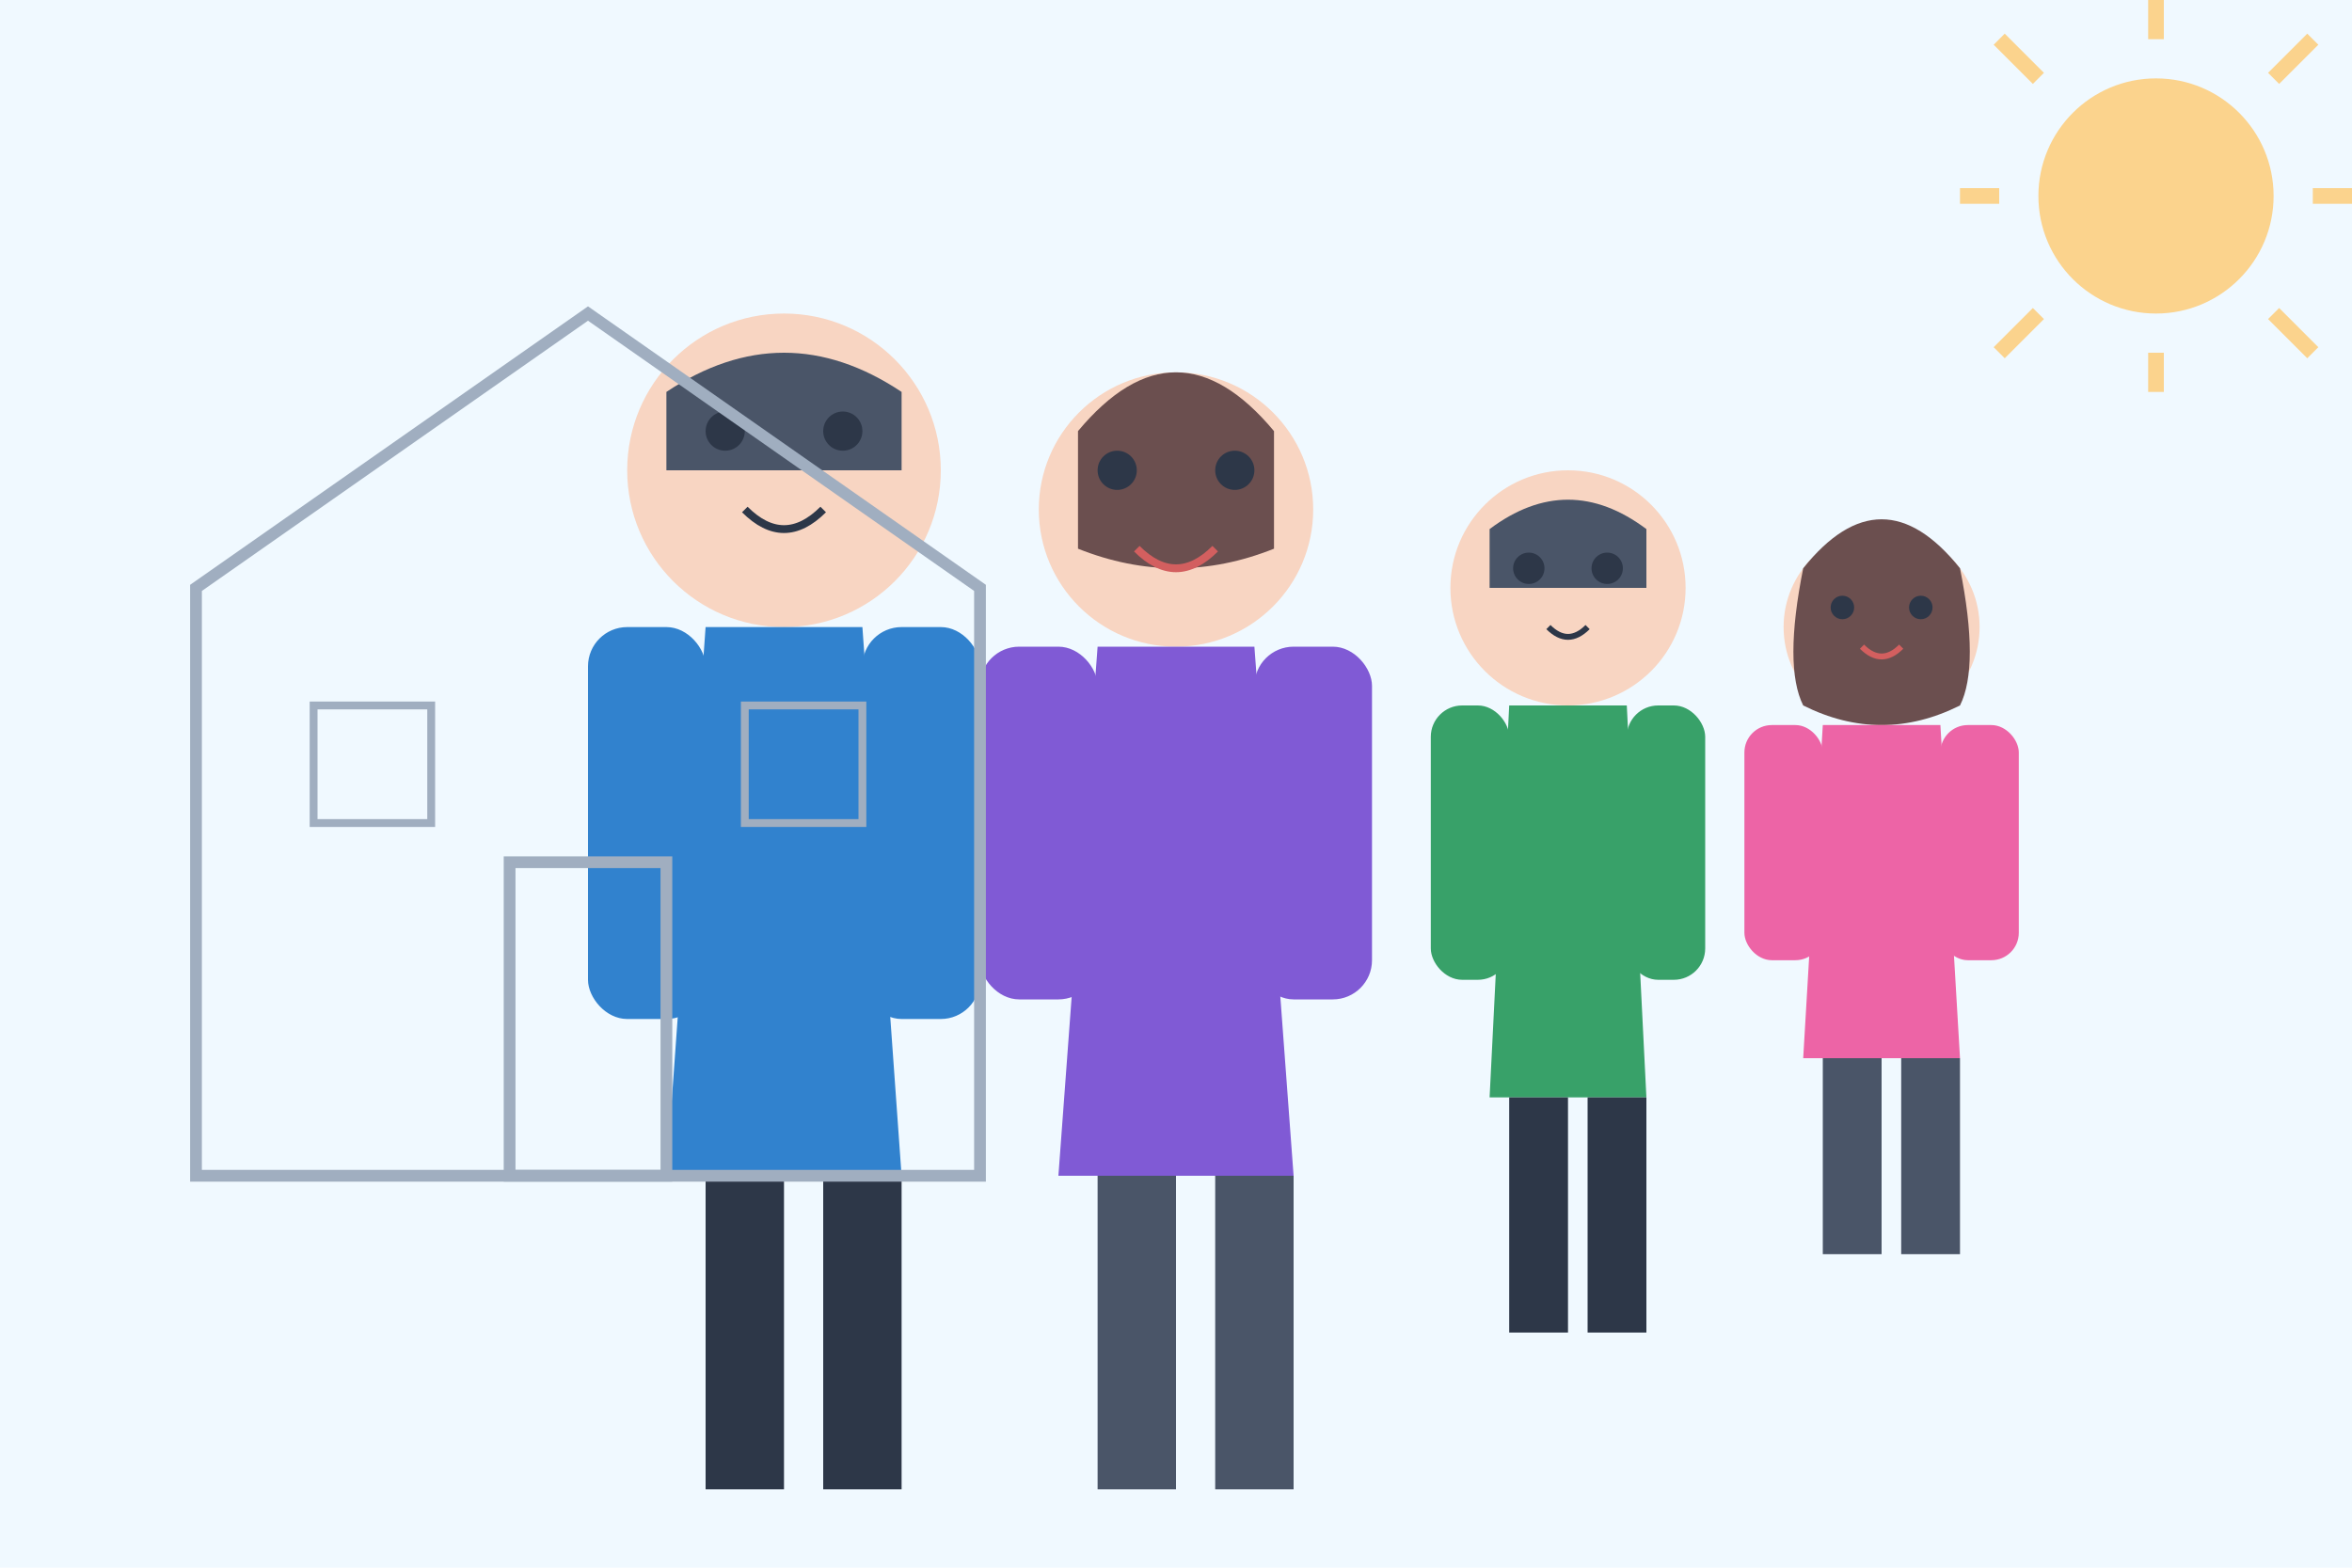 <svg width="600" height="400" viewBox="0 0 600 400" xmlns="http://www.w3.org/2000/svg">
  <!-- Background -->
  <rect width="600" height="400" fill="#f0f9ff"/>
  
  <!-- Father -->
  <!-- Head -->
  <circle cx="200" cy="120" r="40" fill="#f8d5c2"/>
  <!-- Hair -->
  <path d="M170 100 Q 200 80 230 100 L 230 120 L 170 120 Z" fill="#4a5568"/>
  <!-- Body -->
  <path d="M180 160 L 220 160 L 230 300 L 170 300 Z" fill="#3182ce"/>
  <!-- Arms -->
  <rect x="150" y="160" width="30" height="100" rx="10" fill="#3182ce"/>
  <rect x="220" y="160" width="30" height="100" rx="10" fill="#3182ce"/>
  <!-- Legs -->
  <rect x="180" y="300" width="20" height="80" fill="#2d3748"/>
  <rect x="210" y="300" width="20" height="80" fill="#2d3748"/>
  <!-- Face -->
  <circle cx="185" cy="110" r="5" fill="#2d3748"/>
  <circle cx="215" cy="110" r="5" fill="#2d3748"/>
  <path d="M190 130 Q 200 140 210 130" fill="none" stroke="#2d3748" stroke-width="2"/>
  
  <!-- Mother -->
  <!-- Head -->
  <circle cx="300" cy="130" r="35" fill="#f8d5c2"/>
  <!-- Hair -->
  <path d="M275 110 Q 300 80 325 110 L 325 140 Q 300 150 275 140 Z" fill="#6b4f4f"/>
  <!-- Body -->
  <path d="M280 165 L 320 165 L 330 300 L 270 300 Z" fill="#805ad5"/>
  <!-- Arms -->
  <rect x="250" y="165" width="30" height="90" rx="10" fill="#805ad5"/>
  <rect x="320" y="165" width="30" height="90" rx="10" fill="#805ad5"/>
  <!-- Legs -->
  <rect x="280" y="300" width="20" height="80" fill="#4a5568"/>
  <rect x="310" y="300" width="20" height="80" fill="#4a5568"/>
  <!-- Face -->
  <circle cx="285" cy="120" r="5" fill="#2d3748"/>
  <circle cx="315" cy="120" r="5" fill="#2d3748"/>
  <path d="M290 140 Q 300 150 310 140" fill="none" stroke="#d35f5f" stroke-width="2"/>
  
  <!-- Child 1 (boy) -->
  <!-- Head -->
  <circle cx="400" cy="150" r="30" fill="#f8d5c2"/>
  <!-- Hair -->
  <path d="M380 135 Q 400 120 420 135 L 420 150 L 380 150 Z" fill="#4a5568"/>
  <!-- Body -->
  <path d="M385 180 L 415 180 L 420 280 L 380 280 Z" fill="#38a169"/>
  <!-- Arms -->
  <rect x="365" y="180" width="20" height="70" rx="8" fill="#38a169"/>
  <rect x="415" y="180" width="20" height="70" rx="8" fill="#38a169"/>
  <!-- Legs -->
  <rect x="385" y="280" width="15" height="60" fill="#2d3748"/>
  <rect x="405" y="280" width="15" height="60" fill="#2d3748"/>
  <!-- Face -->
  <circle cx="390" cy="145" r="4" fill="#2d3748"/>
  <circle cx="410" cy="145" r="4" fill="#2d3748"/>
  <path d="M395 160 Q 400 165 405 160" fill="none" stroke="#2d3748" stroke-width="1.5"/>
  
  <!-- Child 2 (girl) -->
  <!-- Head -->
  <circle cx="480" cy="160" r="25" fill="#f8d5c2"/>
  <!-- Hair -->
  <path d="M460 145 Q 480 120 500 145 Q 505 170 500 180 Q 480 190 460 180 Q 455 170 460 145" fill="#6b4f4f"/>
  <!-- Body -->
  <path d="M465 185 L 495 185 L 500 270 L 460 270 Z" fill="#ed64a6"/>
  <!-- Arms -->
  <rect x="445" y="185" width="20" height="60" rx="7" fill="#ed64a6"/>
  <rect x="495" y="185" width="20" height="60" rx="7" fill="#ed64a6"/>
  <!-- Legs -->
  <rect x="465" y="270" width="15" height="50" fill="#4a5568"/>
  <rect x="485" y="270" width="15" height="50" fill="#4a5568"/>
  <!-- Face -->
  <circle cx="470" cy="155" r="3" fill="#2d3748"/>
  <circle cx="490" cy="155" r="3" fill="#2d3748"/>
  <path d="M475 165 Q 480 170 485 165" fill="none" stroke="#d35f5f" stroke-width="1.5"/>
  
  <!-- House outline in background -->
  <path d="M50 150 L 150 80 L 250 150 L 250 300 L 50 300 Z" fill="none" stroke="#a0aec0" stroke-width="3"/>
  <rect x="130" y="220" width="40" height="80" fill="none" stroke="#a0aec0" stroke-width="3"/>
  <rect x="80" y="180" width="30" height="30" fill="none" stroke="#a0aec0" stroke-width="2"/>
  <rect x="190" y="180" width="30" height="30" fill="none" stroke="#a0aec0" stroke-width="2"/>
  
  <!-- Sun -->
  <circle cx="550" cy="50" r="30" fill="#fbd38d"/>
  <line x1="550" y1="10" x2="550" y2="0" stroke="#fbd38d" stroke-width="4"/>
  <line x1="550" y1="90" x2="550" y2="100" stroke="#fbd38d" stroke-width="4"/>
  <line x1="510" y1="50" x2="500" y2="50" stroke="#fbd38d" stroke-width="4"/>
  <line x1="590" y1="50" x2="600" y2="50" stroke="#fbd38d" stroke-width="4"/>
  <line x1="520" y1="20" x2="510" y2="10" stroke="#fbd38d" stroke-width="4"/>
  <line x1="580" y1="80" x2="590" y2="90" stroke="#fbd38d" stroke-width="4"/>
  <line x1="520" y1="80" x2="510" y2="90" stroke="#fbd38d" stroke-width="4"/>
  <line x1="580" y1="20" x2="590" y2="10" stroke="#fbd38d" stroke-width="4"/>
</svg>